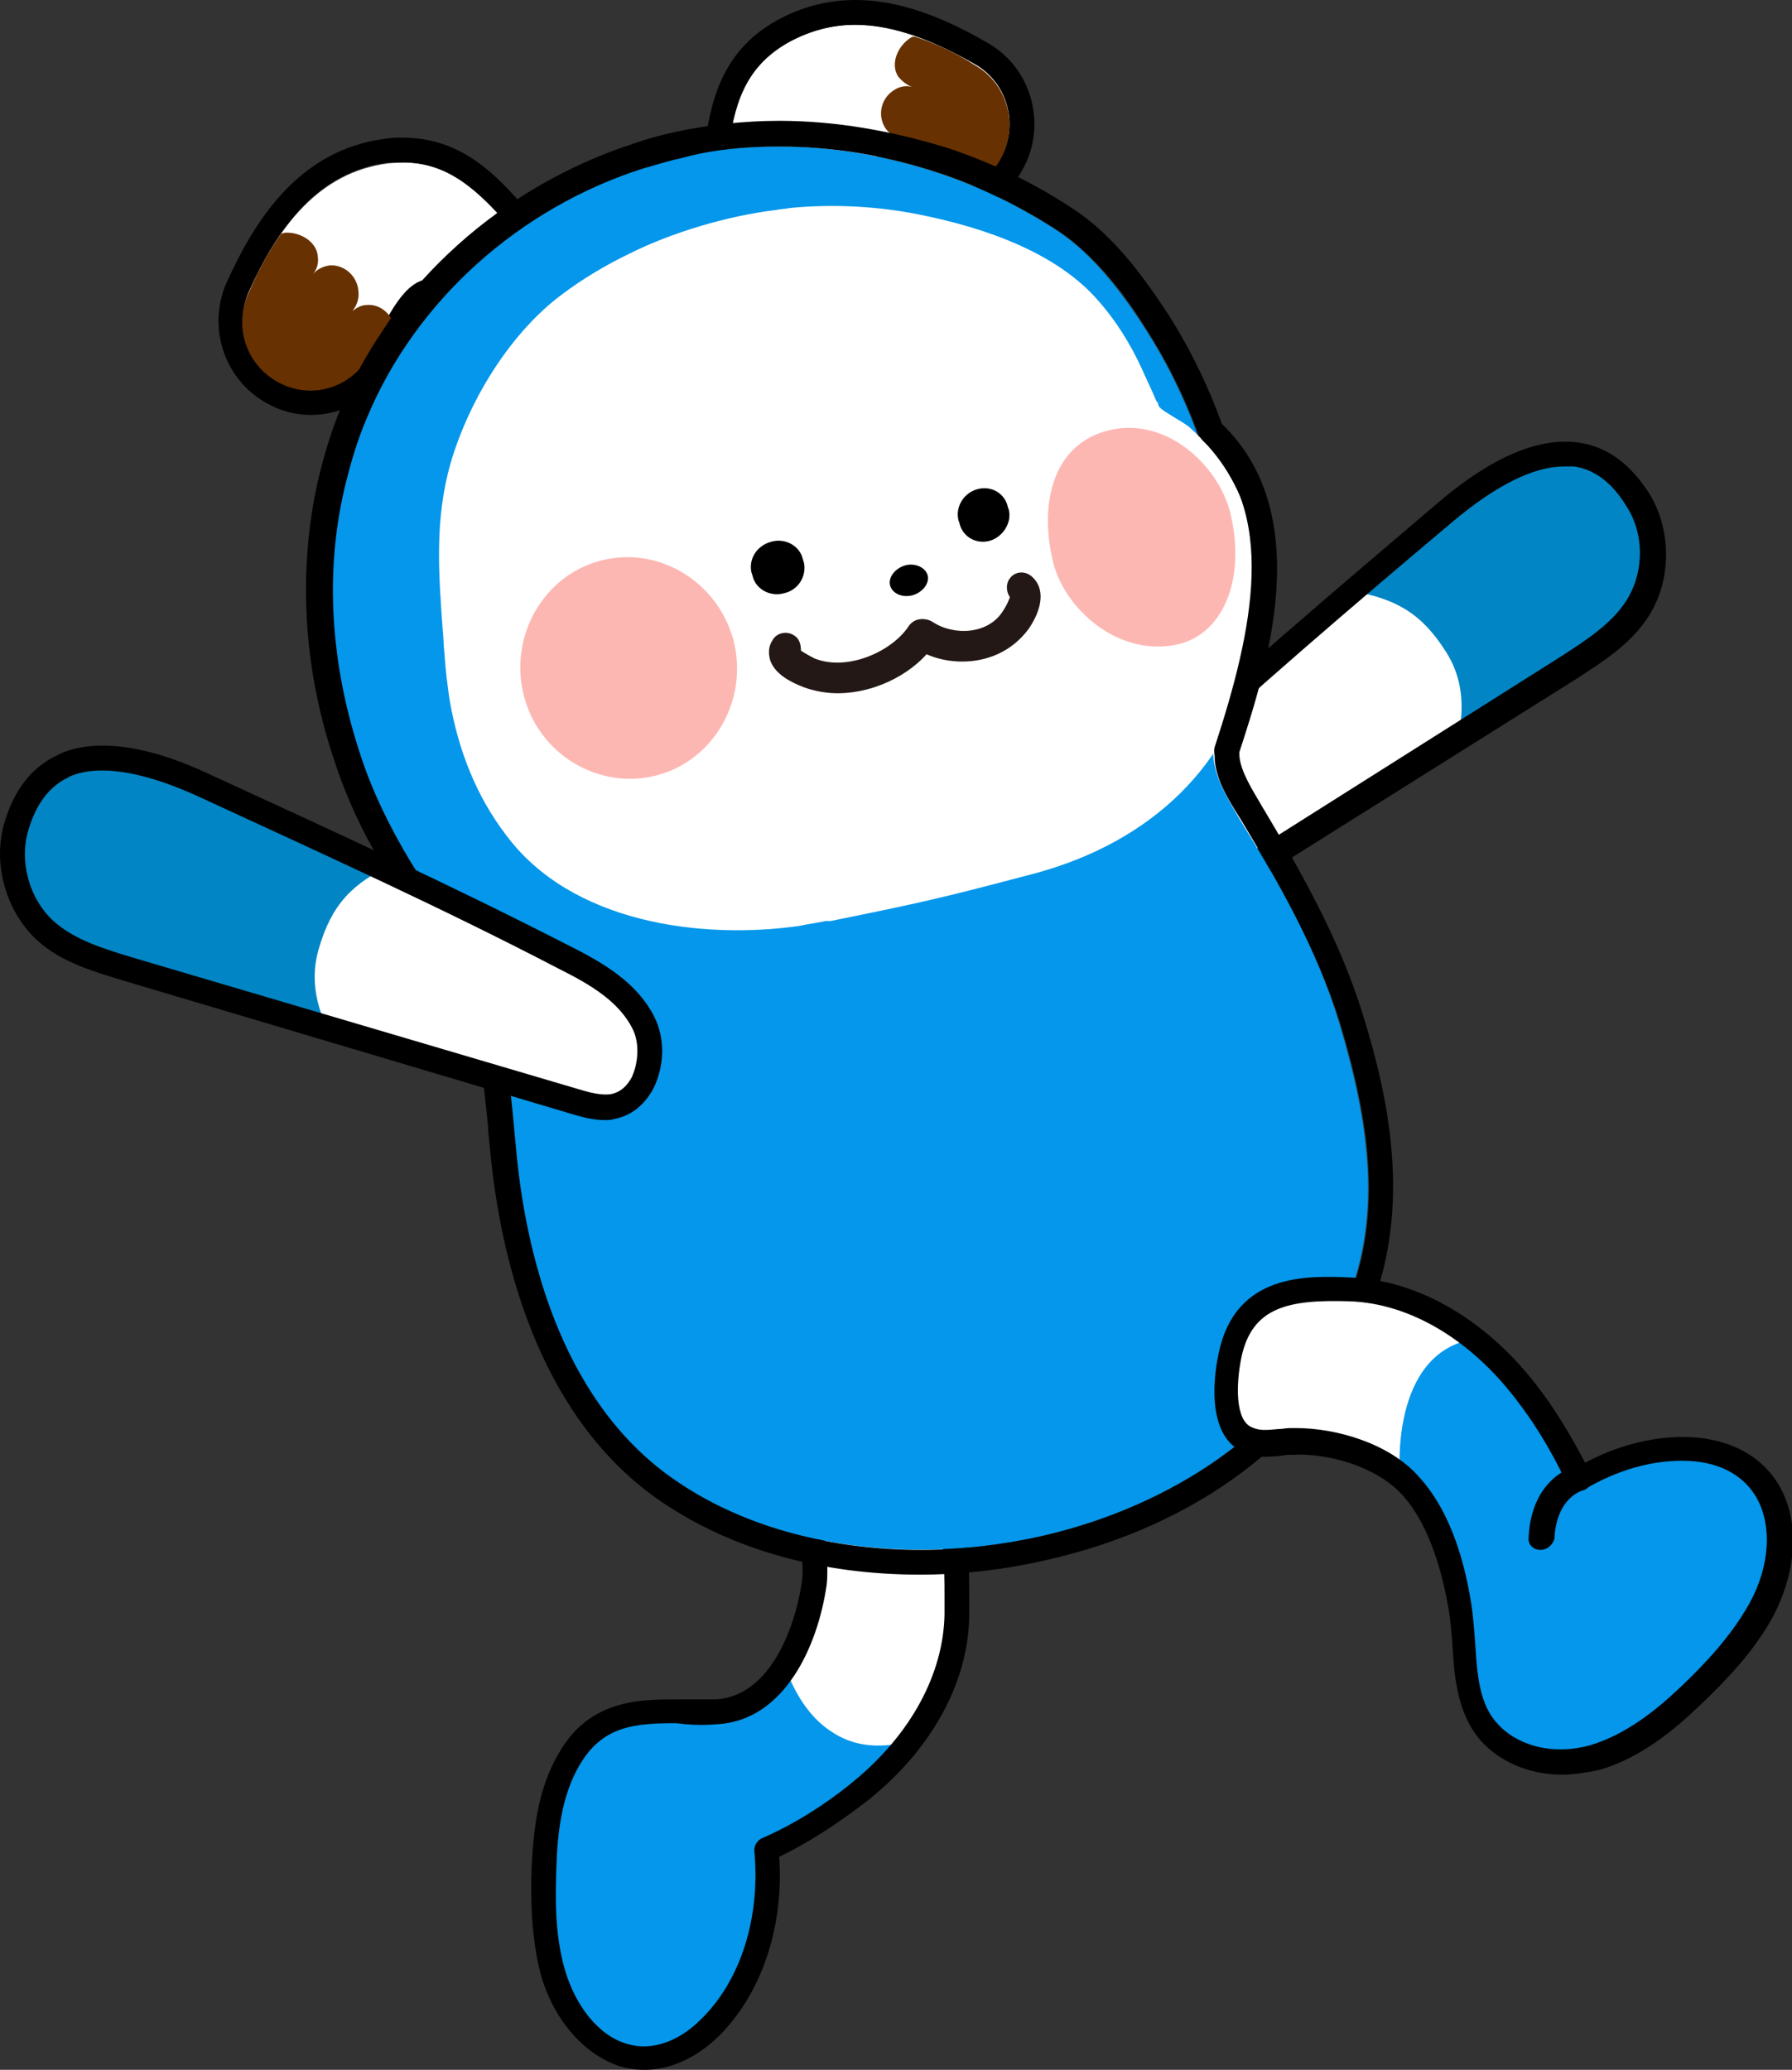 <?xml version="1.0" encoding="utf-8"?>
<!-- Generator: Adobe Illustrator 26.5.0, SVG Export Plug-In . SVG Version: 6.00 Build 0)  -->
<svg version="1.1" id="레이어_5" xmlns="http://www.w3.org/2000/svg" xmlns:xlink="http://www.w3.org/1999/xlink" x="0px"
	 y="0px" viewBox="0 0 181 209" style="enable-background:new 0 0 181 209;" xml:space="preserve">
<rect x="0" y="0" width="181" height="209" fill="#333333" stroke="none"/>
<g>
	<path style="fill:#FFFFFF;" d="M68.3,172.7c-4.2,0-8.2,0.3-10.8,4.9c-1.9,3.3-2.3,7.3-2.5,10.7c-0.1,3-0.2,6.8,0.8,10.5
		c1.2,4.3,4,7.6,7.3,8.6c2.9,0.8,5.9-0.2,8.6-2.8c4.3-4.2,6.4-10.9,5.8-17.9c0-0.1,0-0.1,0.1-0.2c4.5-2,8.2-4.9,9.6-6
		c6-5,9.5-11.4,9.5-17.7c0-0.4,0-0.8,0-1.2c0-4.7,0-8.7-2.2-13.1l0,0c-0.7-1.3-1.7-3-3.1-4.1c-2.2-1.7-5.4-1.8-7.4-0.3
		c-3.3,2.4-2.7,6.3-2.1,10c0.3,1.9,0.6,3.9,0.4,5.6c-0.8,5.8-3.9,12.7-9.8,13c-1.1,0.1-2.2,0.1-3.2,0
		C68.9,172.7,68.6,172.7,68.3,172.7z"/>
	<path style="fill:#0497EB;" d="M79.2,168.2c0.1-0.2,1.2,4.3,4.7,6.6c2.2,1.5,4.6,1.8,7.8,1.1c0,0-3.2,4.7-9.1,7.9l-5.1,2.9
		c0,0,0.4,5.6-0.8,9.4c0,0-1.9,6.6-6.7,10c0,0-5.3,3.8-10.2-0.6c0,0-4.3-4.3-4.8-11c0,0-0.6-8,1.1-13.5c0,0,1.7-6,5.5-7.4
		c0,0,2.1-1.3,5.9-1c0,0,5,0.4,6.7-0.3C74.1,172.4,77.8,171.1,79.2,168.2z"/>
	<path d="M65.1,209c-0.8,0-1.6-0.1-2.3-0.3c-3.7-1.1-6.9-4.7-8.2-9.4c-1-3.9-1-7.9-0.9-10.9c0.2-3.6,0.6-7.7,2.7-11.3
		c3.1-5.5,8.2-5.5,11.9-5.5l0.8,0c1,0,2.1,0,3.2,0c5.2-0.3,7.9-6.6,8.7-11.9c0.2-1.6-0.1-3.4-0.4-5.3c-0.6-3.9-1.3-8.3,2.6-11.2
		c2.5-1.8,6.3-1.7,8.9,0.3c1.6,1.3,2.7,3.1,3.4,4.5c2.4,4.7,2.4,8.9,2.4,13.7l0,1.2c0,6.7-3.6,13.5-10,18.7
		c-1.4,1.1-4.9,3.8-9.2,5.9c0.5,7.1-1.8,13.9-6.2,18.2C70.3,207.8,67.7,209,65.1,209z M68.3,174c-4.3,0-7.5,0.3-9.8,4.3
		c-1.8,3.1-2.2,6.9-2.3,10.2c-0.1,2.9-0.2,6.6,0.8,10.2c1.1,3.9,3.5,6.9,6.4,7.7c2.4,0.7,5.1-0.2,7.4-2.5c4-3.9,6-10.2,5.4-16.9
		c-0.1-0.6,0.3-1.2,0.8-1.4c4.4-1.9,8-4.7,9.3-5.8c5.7-4.7,9-10.8,9.1-16.8l0-1.3c0-4.5,0-8.4-2.1-12.5c-0.6-1.2-1.5-2.7-2.7-3.7
		c-1.7-1.3-4.3-1.5-5.9-0.3c-2.5,1.9-2.3,4.5-1.6,8.8c0.3,2,0.6,4.1,0.4,6c-0.9,6.3-4.3,13.7-11,14.1c-1.1,0.1-2.3,0.1-3.3,0
		L68.3,174z M78.1,187.8C78.1,187.8,78.1,187.8,78.1,187.8C78.1,187.8,78.1,187.8,78.1,187.8z"/>
</g>
<g>
	<g>
		<path style="fill:#FFFFFF;" d="M79.6,4.3c-4.4,2.5-5.5,6.3-6.1,11.3c-0.3,2.7-0.6,9.1,3.3,9.7c4.2,0.6,4.1-5.7,5.4-8
			c1.7-3,5.7-1,9.8,1.3c3.3,1.9,7.4,0.7,9.2-2.7c1.8-3.3,0.7-7.5-2.6-9.4C92.2,2.9,85.7,0.8,79.6,4.3z"/>
		<path d="M86.4,2.5c4,0,8.1,1.7,12.1,4c3.3,1.9,4.4,6.1,2.6,9.4c-1.2,2.3-3.5,3.6-5.9,3.6c-1.1,0-2.3-0.3-3.3-0.9
			c-2.6-1.5-5.2-2.8-7.1-2.8c-1.1,0-2,0.4-2.7,1.5c-1.2,2.2-1.2,8-4.8,8c-0.2,0-0.3,0-0.5,0c-3.8-0.5-3.6-6.9-3.3-9.7
			c0.6-5,1.7-8.8,6.1-11.3C81.8,3.1,84.1,2.5,86.4,2.5 M86.4,0c-2.8,0-5.5,0.7-8,2.1c-5.7,3.2-6.7,8.5-7.3,13.2
			c-0.9,7.2,1.2,11.9,5.4,12.5c0.3,0,0.6,0.1,0.9,0.1c4.5,0,5.6-4.5,6.3-7.2c0.2-0.8,0.4-1.7,0.6-2.1c0.1-0.2,0.1-0.3,0.5-0.3
			c1.5,0,4.4,1.6,5.9,2.5c1.4,0.8,2.9,1.2,4.5,1.2c3.4,0,6.5-1.9,8.1-4.9c2.5-4.5,0.9-10.3-3.6-12.8C94.7,1.4,90.4,0,86.4,0L86.4,0z
			"/>
	</g>
	<g>
		<g>
			<path style="fill:#673101;" d="M89.6,14.5c0.5-0.3,1-0.4,1.5-0.4c-0.7-0.2-1.3-0.6-1.7-1.2c-0.8-1.3-0.4-3,0.9-3.8
				c0.6-0.4,1.3-0.5,1.9-0.3c-0.6-0.2-1.1-0.6-1.5-1.1c-0.8-1.3,0-3.1,1.3-3.9c0.1-0.1,0.2-0.1,0.4-0.1c3.4,1.1,5.6,2.6,6.1,2.9
				c3.3,1.9,4.4,6.1,2.6,9.4c-1.8,3.3-5.9,4.5-9.2,2.7c-1-0.5-2.2-1.1-3.5-1.6C88.3,16.1,88.8,15.1,89.6,14.5"/>
		</g>
	</g>
</g>
<g>
	<g>
		<path style="fill:#FFFFFF;" d="M39.2,16.5c5-0.6,8.1,1.8,11.5,5.5c1.9,2,5.8,7,3,9.8c-3,3-6.6-2.2-9-3.3c-3.1-1.4-5.2,2.6-7.2,6.9
			c-1.6,3.5-5.6,5-9,3.3c-3.4-1.6-4.9-5.7-3.4-9.2C28.1,22.9,32.2,17.4,39.2,16.5z"/>
		<path d="M40.7,16.4c4.2,0,7,2.3,10,5.6c1.9,2,5.8,7,3,9.8c-0.7,0.7-1.4,0.9-2.1,0.9c-2.5,0-5.1-3.3-6.9-4.2
			c-0.4-0.2-0.9-0.3-1.3-0.3c-2.4,0-4.2,3.5-5.9,7.2c-1.1,2.5-3.6,4-6.1,4c-1,0-1.9-0.2-2.9-0.7c-3.4-1.6-4.9-5.7-3.4-9.2
			c3-6.7,7.1-12.2,14.1-13.1C39.7,16.5,40.2,16.4,40.7,16.4 M40.7,13.9c-0.6,0-1.2,0-1.7,0.1c-9.1,1.1-13.5,8.8-16.1,14.5
			c-2.1,4.7-0.1,10.3,4.6,12.5c1.2,0.6,2.6,0.9,3.9,0.9c3.6,0,6.9-2.1,8.4-5.4c0.8-1.7,1.6-3.4,2.4-4.5c0.7-1,1.1-1.2,1.3-1.2
			c0,0,0.1,0,0.2,0.1c0.4,0.2,1.1,0.8,1.7,1.3c1.7,1.4,3.7,3.1,6.2,3.1c1.4,0,2.7-0.6,3.8-1.6c3.1-3,2-8-2.9-13.3
			C49.7,17.2,46.2,13.9,40.7,13.9L40.7,13.9z"/>
	</g>
	<g>
		<g>
			<path style="fill:#673101;" d="M37,30.8c-0.5,0-1,0.3-1.4,0.6c0.4-0.5,0.7-1.2,0.6-2c-0.1-1.5-1.4-2.7-2.9-2.6
				c-0.7,0.1-1.3,0.4-1.7,0.9c0.4-0.5,0.6-1.1,0.5-1.8c-0.1-1.5-1.8-2.5-3.3-2.4c-0.1,0-0.3,0.1-0.4,0.1c-2.1,3-3,5.4-3.3,6
				c-1.6,3.5-0.1,7.6,3.4,9.2c3.4,1.6,7.4,0.1,9-3.3c0.5-1,1.2-2.2,2-3.4C38.9,31.2,38,30.7,37,30.8"/>
		</g>
	</g>
</g>
<g>
	<path style="fill:#0497EB;" d="M71.7,17.1c0,0-0.1,0-0.2,0L71.7,17.1z"/>
</g>
<g>
	<path style="fill:#FFFFFF;" d="M158,45.8c-3.4,0-7.4,2-12.1,5.9c-10.1,8.5-20.5,17.4-30.3,26.5c-2.8,2.6-5.3,5.2-6,8.6
		c-0.4,2,0.3,4.3,1.7,5.8c1,1.1,2.3,1.6,3.6,1.5c1.2-0.2,2.3-0.9,3.3-1.5l40.2-25.4c2.5-1.5,5.2-3.3,6.9-6c2-3.3,2-7.8-0.1-11l0,0
		c-1.6-2.6-3.7-4.1-6.1-4.4C158.9,45.9,158.5,45.8,158,45.8z"/>
	<path style="fill:#0285C4;" d="M136.7,59.7c4.3,0.8,6.9,2.2,9.4,6.2c2.6,4.1,1.1,8.6,1.1,8.6l14.4-9.2c0,0,6.1-4.3,5.3-9.9
		c0,0,0.8-5.5-6-9c0,0-3.7-2.1-10.3,2L136.7,59.7z"/>
	<path d="M114.5,95.5c-1.5,0-2.9-0.7-4.1-1.9c-1.7-1.8-2.5-4.5-2-6.9c0.7-3.8,3.4-6.6,6.4-9.3c9.9-9.2,20.3-18,30.4-26.6
		c5.5-4.7,10.3-6.7,14.3-6.1c2.8,0.4,5.1,2.1,7,5c2.3,3.6,2.4,8.7,0.1,12.4c-1.8,2.9-4.7,4.7-7.3,6.4L119,93.8
		c-1,0.7-2.3,1.5-3.8,1.7C114.9,95.4,114.7,95.5,114.5,95.5z M158,47.1c-3.1,0-6.9,1.9-11.3,5.6c-10.1,8.5-20.5,17.4-30.3,26.5
		c-2.6,2.4-5,4.9-5.6,7.9c-0.3,1.6,0.3,3.5,1.4,4.7c0.5,0.6,1.4,1.2,2.6,1.1c0.9-0.1,1.9-0.7,2.8-1.3l40.2-25.4
		c2.3-1.5,5-3.2,6.5-5.6c1.8-2.9,1.8-6.8-0.1-9.6c-1.4-2.3-3.2-3.6-5.2-3.9C158.8,47.1,158.4,47.1,158,47.1z"/>
</g>
<g>
	<path style="fill:#0497EB;" d="M105.2,155.1c13.1-3,24.9-10.7,30.3-22.4c4.4-9.5,2.7-19.6-0.2-29.3c-2.3-7.7-6.4-14.7-10.1-20.7
		c-1.1-1.9-2.3-3.8-2.6-5.9c-0.2-1.5,0.1-3.1,0.5-4.7l0.1-0.7c2.5-12.9-0.2-26.7-7.4-38c-2.1-3.3-5.1-7.5-9-10.1
		c-3.7-2.4-7.7-4.4-11.9-5.8c-8.7-2.9-17.7-3.5-26.2-1.7c-1.4,0.3-2.8,0.7-4.1,1.1c-12.5,4-22.9,13.4-27.9,25.1
		c-1,2.3-1.7,4.7-2.3,7.2C32.6,57.7,33.1,67,36,75.8c1.3,3.8,3,7.5,5.1,11c0.8,1.4,1.7,2.7,2.6,4c2.2,3.4,4.4,6.6,5.7,10.3
		c1.4,3.9,1.8,8.3,2.2,12.4c0.1,1.1,0.2,2.1,0.3,3.2c1.2,10.8,5,25.3,16.2,32.8C78.4,156.4,92.3,158,105.2,155.1z"/>
	<path d="M78.7,14.8c5.4,0,10.9,0.9,16.3,2.7c4.2,1.4,8.2,3.4,11.9,5.8c3.9,2.6,6.9,6.7,9,10.1c7.2,11.3,9.9,25.1,7.4,38l-0.1,0.7
		c-0.3,1.6-0.6,3.2-0.5,4.7c0.2,2.1,1.4,4,2.6,5.9c3.6,6,7.7,13,10.1,20.7c2.9,9.7,4.6,19.8,0.2,29.3c-5.4,11.7-17.3,19.4-30.3,22.4
		c-4,0.9-8.2,1.4-12.3,1.4c-8.9,0-17.7-2.2-24.6-6.9c-11.3-7.6-15.1-22-16.2-32.8c-0.1-1.1-0.2-2.1-0.3-3.2
		c-0.4-4.2-0.8-8.5-2.2-12.4c-1.4-3.7-3.5-6.9-5.7-10.3c-0.9-1.3-1.8-2.7-2.6-4c-2.1-3.5-3.9-7.2-5.1-11c-2.9-8.9-3.5-18.1-1.5-26.6
		c0.6-2.5,1.3-4.9,2.3-7.2c4.9-11.7,15.3-21.1,27.9-25.1c1.4-0.4,2.7-0.8,4.1-1.1C72,15.1,75.3,14.8,78.7,14.8 M78.7,12.2
		c-3.5,0-7.1,0.4-10.4,1.1c-1.4,0.3-2.9,0.7-4.3,1.2C50.7,18.8,39.7,28.7,34.5,41c-1,2.4-1.8,5-2.4,7.6c-2,9-1.5,18.7,1.6,28
		c1.3,4,3.1,7.9,5.4,11.5c0.9,1.4,1.8,2.8,2.6,4.1l0,0c2.2,3.3,4.2,6.3,5.5,9.8c1.3,3.6,1.7,7.8,2.1,11.8l0,0.3c0.1,1,0.2,2,0.3,3
		c1.2,11.3,5.3,26.5,17.3,34.6c7.1,4.8,16.1,7.3,26,7.3c4.3,0,8.6-0.5,12.9-1.5c15-3.4,26.6-12.1,32-23.8c5-10.9,2.6-22.4-0.1-31.1
		c-2.4-7.9-6.6-15.1-10.3-21.3c-1-1.7-2-3.3-2.2-4.8c-0.1-1.1,0.1-2.4,0.4-3.9l0.2-0.8c2.6-13.5-0.2-28-7.7-39.9
		c-2.3-3.5-5.4-8-9.7-10.8c-3.9-2.6-8.1-4.6-12.5-6.1C90.1,13.2,84.4,12.2,78.7,12.2L78.7,12.2z"/>
</g>
<g>
	<g>
		<g>
			<path style="fill-rule:evenodd;clip-rule:evenodd;fill:#FFFFFF;" d="M80.7,93.5c-9.9,1.4-23-0.3-29.6-9.2
				c-2.9-3.8-4.8-8.4-5.7-13.7c-0.2-1.4-0.4-2.9-0.5-4.5c-0.1-0.9-0.1-1.8-0.2-2.7c-0.4-5.6-0.8-10.9,0.8-16.6
				c2-6.8,6.3-13.4,11.3-17.1c2-1.5,4.3-2.9,6.8-4.1c4.2-2.1,9.8-3.8,14.8-4.4c0.5-0.1,0.9-0.1,1.4-0.2c4.1-0.4,8.3-0.2,12.2,0.5
				c5.9,1.1,14,3.4,18.7,8.6c1.9,2.1,3.5,4.6,4.8,7.5c0.1,0.3,0.3,0.6,0.4,0.9c0.3,0.6,0.6,1.3,0.9,2c0.1,0.1,0.2,0.2,0.2,0.4
				c0.1,0.4,1.1,0.9,1.7,1.3c0.5,0.3,1,0.6,1.4,0.9c3.5,3.2,4.7,5.6,6.4,10c1.7,4.2,1,8.8,0,13.5c-2.1,10.5-10.1,18.4-22,21.6
				l-4.2,1.1c-6.5,1.7-10,2.4-16.4,3.7L83.4,93C82.5,93.2,81.6,93.3,80.7,93.5z"/>
		</g>
	</g>
	<g>
		<path style="fill-rule:evenodd;clip-rule:evenodd;fill:#FDB7B3;" d="M74.1,64.7c1.5,6-2,12.1-7.8,13.6s-11.9-2.1-13.4-8.1
			c-1.5-6,2-12.1,7.8-13.6C66.5,55.1,72.5,58.7,74.1,64.7"/>
	</g>
	<g>
		<g>
			<path style="fill-rule:evenodd;clip-rule:evenodd;fill:#FDB7B3;" d="M124.4,52.4c1.3,6.1-0.8,11.7-5.6,12.7
				c-5.9,1.2-11.2-3.6-12.4-8.2c-1.5-6-0.1-12.2,5.8-13.5C118.1,42.1,123.5,47.4,124.4,52.4z"/>
		</g>
	</g>
	<g>
		<g>
			<path style="fill-rule:evenodd;clip-rule:evenodd;" d="M93.7,58.1c0.2,0.8-0.5,1.7-1.5,2c-1.1,0.3-2.1-0.2-2.3-1
				c-0.2-0.8,0.5-1.7,1.5-2S93.5,57.3,93.7,58.1"/>
			<g>
				<path style="fill-rule:evenodd;clip-rule:evenodd;" d="M100,54.6L100,54.6c-1.4,0.4-2.8-0.4-3.1-1.8l-0.1-0.3
					c-0.3-1.3,0.5-2.7,1.9-3.1c1.4-0.4,2.8,0.4,3.1,1.8l0.1,0.3C102.2,52.8,101.3,54.2,100,54.6"/>
				<path style="fill-rule:evenodd;clip-rule:evenodd;" d="M79.2,59.9L79.2,59.9c-1.4,0.4-2.9-0.4-3.2-1.8l-0.1-0.3
					c-0.3-1.3,0.5-2.7,2-3.1c1.4-0.4,2.9,0.4,3.2,1.8l0.1,0.3C81.5,58.2,80.6,59.6,79.2,59.9"/>
			</g>
		</g>
		<path style="fill:#231816;" d="M84.6,70c-1.1,0-2.3-0.2-3.4-0.6c-1.3-0.5-2.9-1.3-3.4-2.7c-0.2-0.7-0.2-1.4,0.2-2
			c0.4-0.8,1.4-1,2.1-0.6c0.6,0.3,0.8,0.9,0.8,1.6c0.3,0.2,0.8,0.5,1.4,0.8c3.3,1.3,7.8-0.7,9.5-3.3c0.5-0.7,1.4-0.9,2.2-0.4
			c0.7,0.5,0.9,1.5,0.4,2.2C92.6,67.8,88.6,70,84.6,70z"/>
		<path style="fill:#231816;" d="M97.2,66.8c-1.8,0-3.5-0.5-4.8-1.4c-0.7-0.5-0.9-1.5-0.4-2.2c0.5-0.7,1.4-0.9,2.2-0.4
			c2.1,1.4,5.6,1.3,7.1-1.1c0.4-0.6,0.6-1.1,0.7-1.4c-0.4-0.6-0.4-1.4,0-1.9c0.5-0.7,1.5-0.8,2.2-0.2c1.3,1.1,1.2,3.1-0.3,5.3
			C102.2,65.8,99.7,66.8,97.2,66.8z M102.1,60.6L102.1,60.6L102.1,60.6z"/>
	</g>
</g>
<path d="M123.9,77.1c-0.1,0-0.3,0-0.4-0.1c-0.7-0.2-1-0.9-0.8-1.6c3.9-11.9,6.4-23.8-1.2-30.9c-0.5-0.5-0.5-1.3-0.1-1.8
	c0.5-0.5,1.2-0.6,1.8-0.1c9.9,9.2,4.7,25,1.9,33.6C124.9,76.7,124.4,77.1,123.9,77.1z"/>
<g>
	<path style="fill:#FFFFFF;" d="M7.5,76.9c3.3-0.9,7.7-0.1,13.2,2.4C32.7,84.8,45,90.5,57,96.7c3.4,1.7,6.5,3.6,8,6.7
		c0.9,1.8,0.8,4.2-0.1,6c-0.7,1.4-1.8,2.2-3.1,2.4c-1.2,0.2-2.5-0.2-3.6-0.5L12.7,97.8c-2.8-0.8-5.9-1.8-8.2-3.9
		c-2.8-2.6-4-6.9-2.8-10.6l0,0c0.9-2.9,2.5-4.9,4.7-5.9C6.7,77.2,7.1,77,7.5,76.9z"/>
	<path style="fill:#0285C4;" d="M39.6,87.3c-4,1.9-6.1,4-7.4,8.5c-1.4,4.7,1.2,8.5,1.2,8.6L9.2,96.6c0,0-7-2.5-7.7-8.1
		c0,0-2.2-5.1,3.4-10.3c0,0,3-3,10.4-0.9L39.6,87.3z"/>
	<path d="M61.1,113.1c-1.2,0-2.3-0.3-3.3-0.6L12.4,99c-2.9-0.9-6.2-1.8-8.7-4.1C0.5,91.9-0.8,87,0.5,82.9c1-3.3,2.8-5.5,5.4-6.7
		c0.4-0.2,0.9-0.4,1.3-0.5l0,0c3.5-1,8.3-0.2,14,2.5c12,5.5,24.4,11.2,36.3,17.3c3.6,1.8,6.9,3.8,8.6,7.2c1.1,2.2,1,5-0.1,7.2
		c-0.9,1.7-2.3,2.8-4,3.1C61.7,113.1,61.4,113.1,61.1,113.1z M7.9,78.1c-0.3,0.1-0.7,0.2-1,0.4c-1.9,0.9-3.2,2.6-4,5.2
		c-1,3.2,0,7,2.5,9.3c2.1,1.9,5.1,2.8,7.7,3.6L58.5,110c1,0.3,2.1,0.6,3.1,0.5c1.2-0.2,1.8-1,2.2-1.7c0.7-1.5,0.8-3.5,0.1-4.9
		c-1.4-2.8-4.3-4.5-7.5-6.1C44.5,91.6,32.1,86,20.2,80.5C15,78.1,10.8,77.3,7.9,78.1L7.9,78.1z"/>
</g>
<g>
	<path style="fill:#FFFFFF;" d="M130.9,145.5c3.7,0,8.7,1.4,11.5,4.5c3.2,3.5,4.4,8.6,5,12.1c0.2,1.2,0.3,2.6,0.4,3.8
		c0.2,3.2,0.5,6.6,2.6,9c1.9,2.2,6,3.8,10.6,2.5c3.9-1.1,7.1-3.8,9.7-6.3c2.3-2.1,5.1-5.1,7-8.6c2.3-4.2,2.5-8.8,0.7-12
		c-1.6-2.8-4.7-4.3-8.6-4.3c0,0,0,0-0.1,0c-3.4,0-7,1-10.3,3c0,0-0.1,0-0.1,0c0,0-0.1,0-0.1-0.1c-1.8-3.8-3.8-6.7-4.9-8.2
		c-5-6.7-11.6-10.6-18.1-10.9c-5.4-0.2-10.8,0.1-12.1,6.6c-0.2,1.2-1.3,7,1.6,8.5c1.1,0.6,2.2,0.4,3.4,0.3c0.4,0,0.8-0.1,1.2-0.1
		C130.6,145.5,130.8,145.5,130.9,145.5z"/>
	<path style="fill:#0497EB;" d="M148.9,135.2c-8.6,1.4-7.5,13.8-7.5,13.8s3.6,2.7,5.2,9c0,0,1.7,8.1,1.7,11.2c0,0,0.1,7.5,8.1,8.8
		c0,0,6.7,1.3,14.5-6.8c0,0,7.5-6.5,8.7-13c0,0,1.9-8-4.4-10.8c0,0-2.7-2.3-10.1-0.4c0,0-2.7,0.8-5.4,2.3c0,0-2.4-4.8-4.1-7
		L148.9,135.2z"/>
	<path d="M157.8,179.2c-3.6,0-6.5-1.5-8.2-3.4c-2.4-2.7-2.7-6.4-2.9-9.7c-0.1-1.3-0.2-2.6-0.4-3.7c-0.6-3.4-1.8-8.3-4.7-11.5
		c-2.7-2.9-7.6-4.2-11.1-4c-0.4,0-0.7,0-1.1,0.1c-1.3,0.1-2.7,0.3-4.1-0.5c-3.6-1.9-2.6-8.1-2.2-9.9c1.7-8.1,9-7.8,13.4-7.6
		c6.9,0.3,13.9,4.4,19.1,11.4c1,1.3,2.8,4,4.5,7.3c3.2-1.7,6.6-2.6,9.9-2.6c4.4,0,7.9,1.8,9.7,4.9c2.1,3.6,1.8,8.6-0.6,13.2
		c-2,3.7-5,6.7-7.3,8.9c-2.7,2.6-6.1,5.4-10.2,6.6C160.2,179,158.9,179.2,157.8,179.2z M130.9,144.2c4,0,9.4,1.5,12.4,4.9
		c3.4,3.7,4.7,9.1,5.3,12.8c0.2,1.3,0.3,2.7,0.4,4c0.2,3.2,0.4,6.2,2.3,8.2c1.7,1.9,5.2,3.3,9.4,2.1c3.6-1.1,6.7-3.6,9.2-6
		c2.2-2.1,4.9-4.9,6.8-8.3c2.1-3.8,2.3-7.9,0.7-10.7c-1.4-2.4-4-3.7-7.5-3.7c-3.3,0-6.6,1-9.7,2.8c-0.3,0.2-0.7,0.3-1.1,0.1
		c-0.4-0.1-0.7-0.4-0.9-0.7c-1.7-3.7-3.7-6.6-4.7-7.9c-4.7-6.4-11-10.2-17.2-10.4c-6.2-0.2-9.8,0.6-10.9,5.6c-0.6,2.9-0.6,6.4,1,7.1
		c0.8,0.4,1.6,0.3,2.7,0.2c0.4,0,0.8-0.1,1.2-0.1C130.6,144.2,130.8,144.2,130.9,144.2z M159,148.1C159,148.1,159,148.1,159,148.1
		C159,148.1,159,148.1,159,148.1z"/>
	<path d="M155.6,156.5C155.6,156.5,155.6,156.5,155.6,156.5c-0.8,0-1.3-0.6-1.2-1.3c0.3-6.1,4.7-7.2,4.9-7.2c0.7-0.1,1.3,0.3,1.5,1
		c0.1,0.7-0.3,1.3-0.9,1.5c-0.1,0-2.7,0.7-2.9,4.9C156.8,156,156.3,156.5,155.6,156.5z"/>
</g>
</svg>
